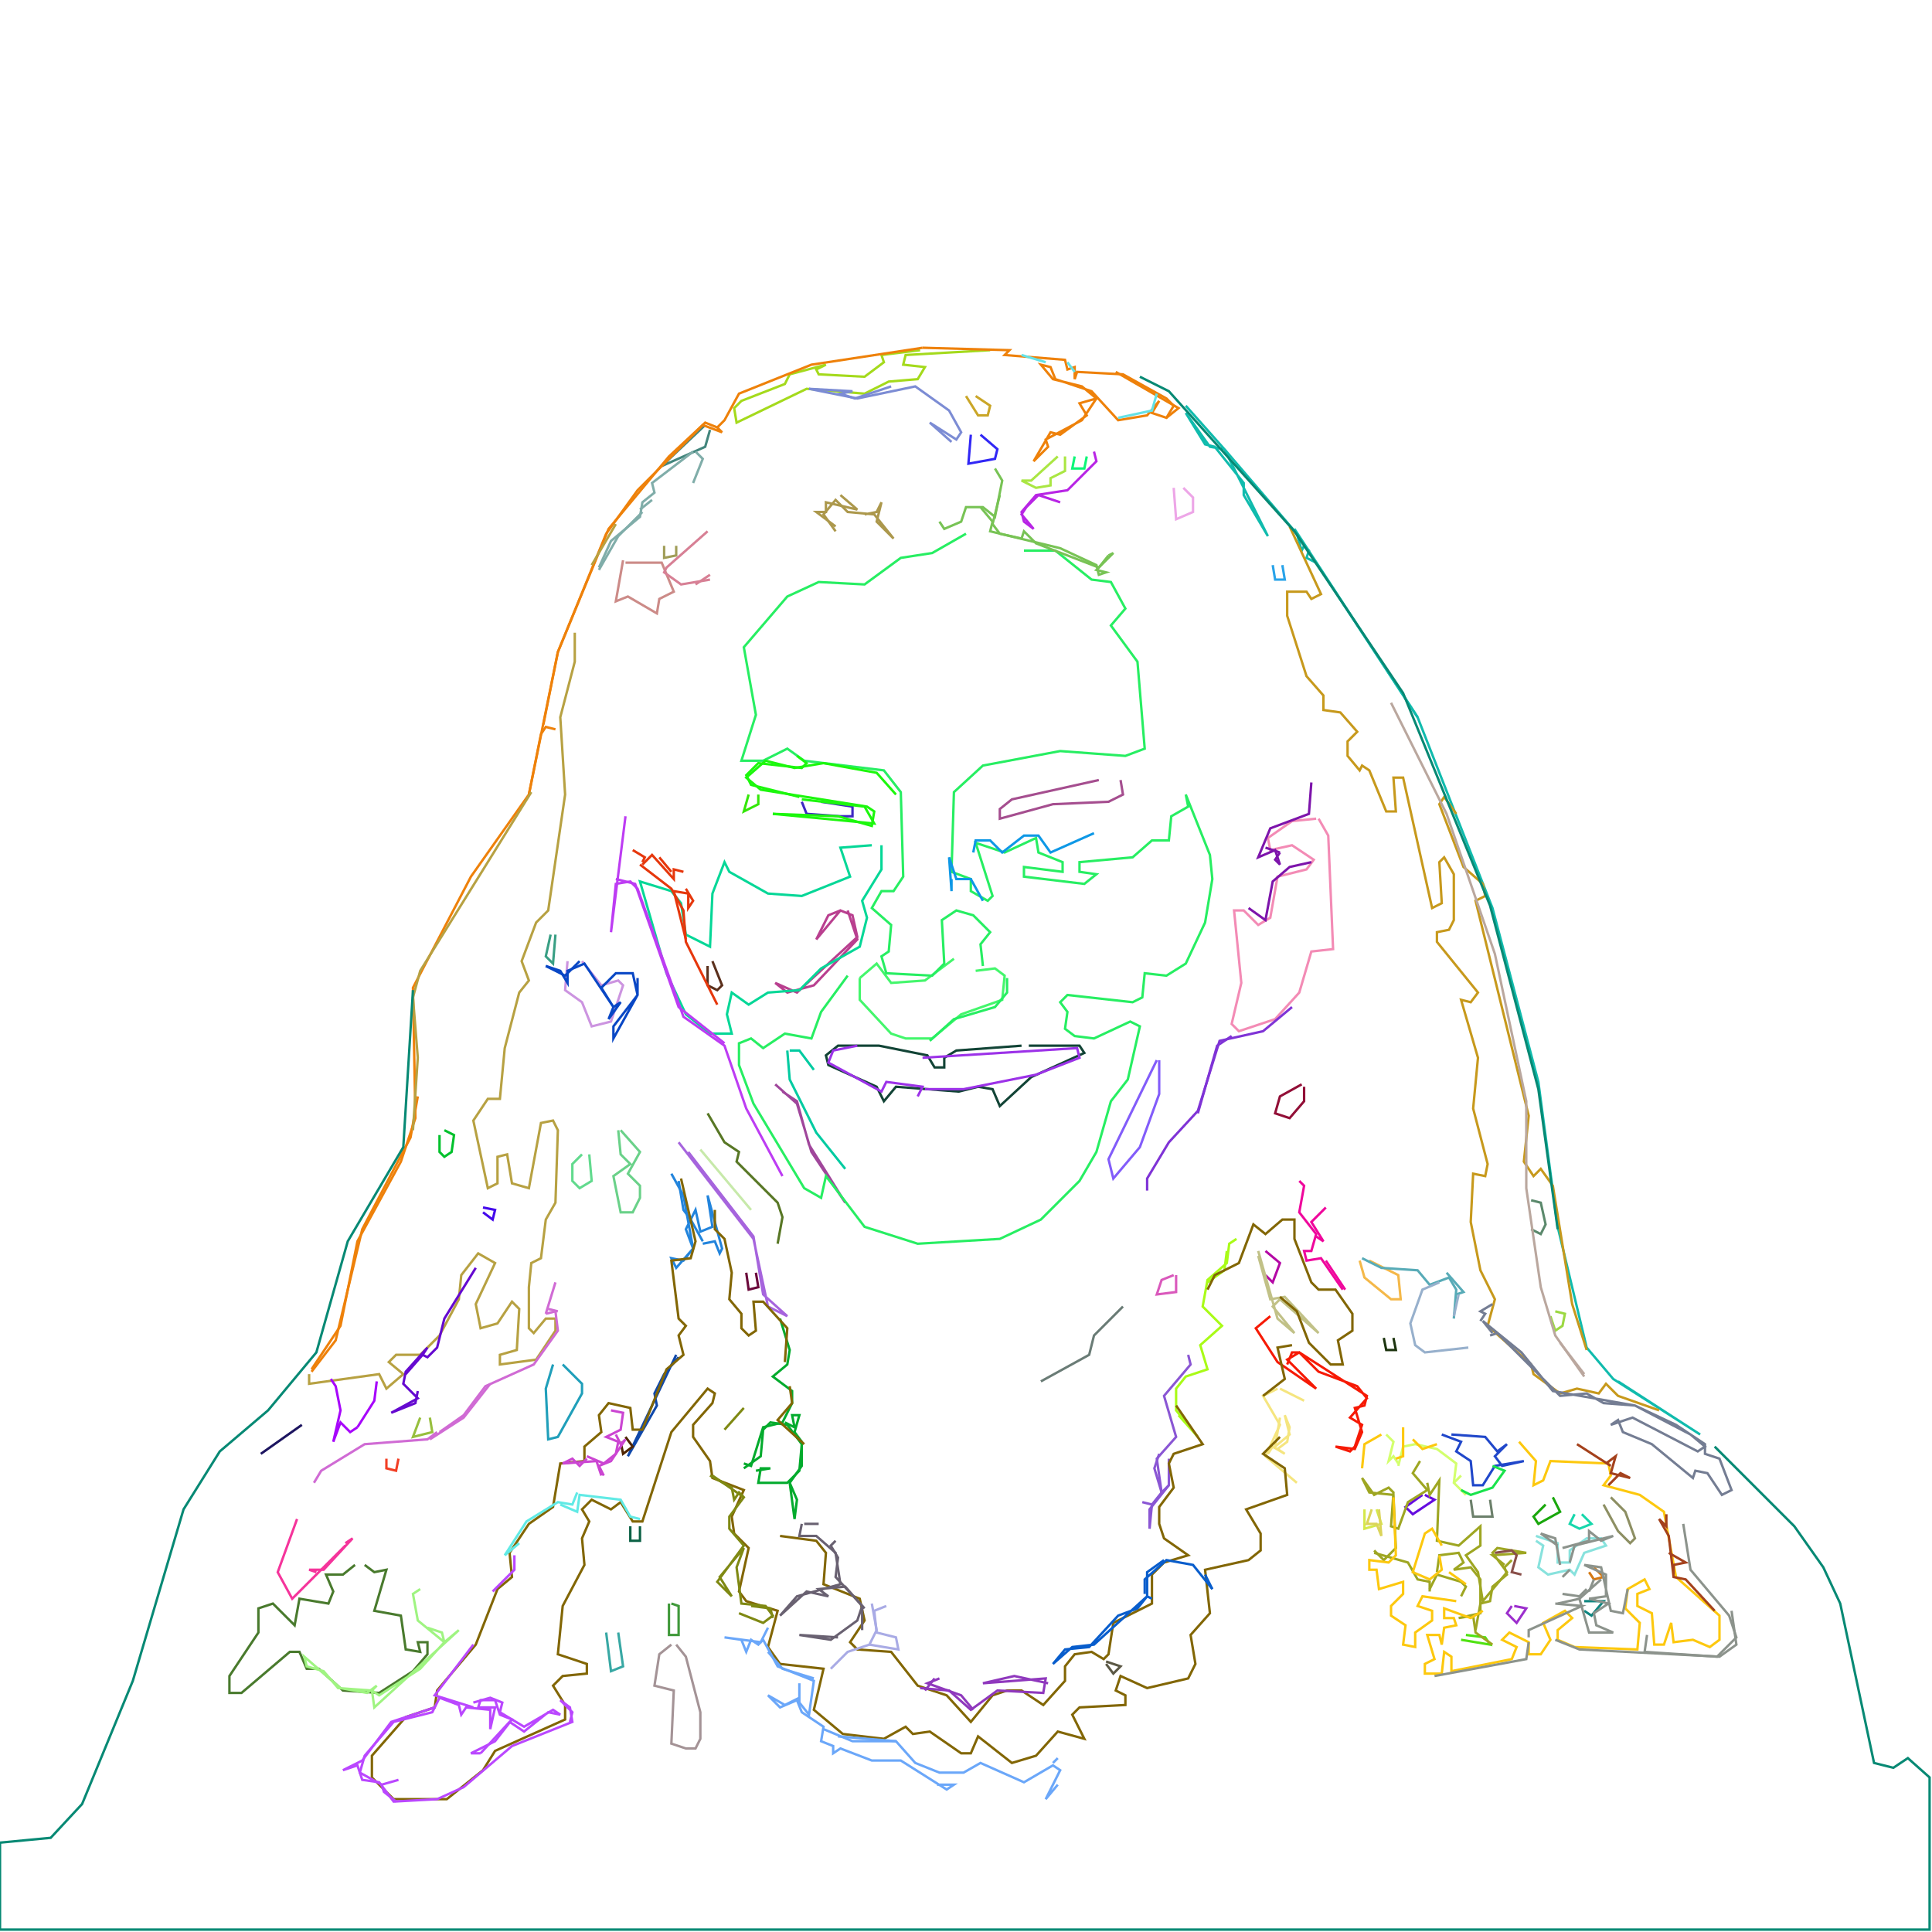 <?xml version='1.0' encoding='UTF-8'?>
<svg xmlns="http://www.w3.org/2000/svg" xmlns:ev="http://www.w3.org/2001/xml-events" xmlns:xlink="http://www.w3.org/1999/xlink" baseProfile="full" height="800" version="1.1" width="800">
  <polyline fill="none" points="426.0,433.0 447.0,433.0 449.0,436.0 427.0,446.0 414.0,458.0 411.0,451.0 405.0,450.0 397.0,452.0 371.0,450.0 366.0,456.0 363.0,450.0 343.0,441.0 342.0,437.0 347.0,433.0 364.0,433.0 384.0,437.0 387.0,442.0 391.0,442.0 391.0,438.0 396.0,435.0 423.0,433.0" stroke="#124436" stroke-width="1"/>
  <polyline fill="none" points="348.0,377.0 343.0,379.0 338.0,389.0 348.0,377.0 353.0,379.0 355.0,388.0 330.0,411.0 321.0,407.0 326.0,411.0 337.0,408.0 355.0,389.0 351.0,377.0" stroke="#b93f8f" stroke-width="1"/>
  <polyline fill="none" points="455.0,323.0 419.0,331.0 414.0,335.0 414.0,339.0 436.0,333.0 459.0,332.0 465.0,329.0 464.0,323.0" stroke="#a54e8f" stroke-width="1"/>
  <polyline fill="none" points="332.0,332.0 334.0,337.0 348.0,338.0 353.0,338.0 353.0,334.0 340.0,332.0" stroke="#3f28c3" stroke-width="1"/>
  <polyline fill="none" points="361.0,350.0 348.0,351.0 352.0,363.0 332.0,371.0 318.0,370.0 302.0,361.0 300.0,357.0 295.0,370.0 294.0,392.0 284.0,387.0 282.0,374.0 278.0,369.0 265.0,365.0 276.0,403.0 284.0,420.0 294.0,428.0 303.0,428.0 301.0,420.0 303.0,411.0 310.0,416.0 318.0,411.0 331.0,410.0 340.0,401.0 356.0,392.0 359.0,380.0 357.0,373.0 365.0,360.0 365.0,350.0" stroke="#05d797" stroke-width="1"/>
  <polyline fill="none" points="479.0,439.0 459.0,480.0 461.0,488.0 472.0,475.0 480.0,453.0 480.0,439.0" stroke="#825cfa" stroke-width="1"/>
  <polyline fill="none" points="321.0,449.0 330.0,457.0 336.0,477.0 350.0,498.0 335.0,474.0 330.0,456.0 324.0,452.0" stroke="#a0469b" stroke-width="1"/>
  <polyline fill="none" points="295.0,398.0 299.0,408.0 297.0,410.0 293.0,408.0 293.0,400.0" stroke="#5b301c" stroke-width="1"/>
  <polyline fill="none" points="310.0,329.0 308.0,336.0 314.0,333.0 314.0,329.0" stroke="#34e707" stroke-width="1"/>
  <polyline fill="none" points="545.0,339.0 535.0,340.0 525.0,347.0 526.0,352.0 535.0,350.0 544.0,356.0 541.0,360.0 529.0,363.0 526.0,380.0 521.0,383.0 515.0,377.0 511.0,377.0 514.0,407.0 510.0,424.0 513.0,427.0 528.0,422.0 538.0,411.0 543.0,394.0 552.0,393.0 550.0,346.0 546.0,339.0" stroke="#f38bb5" stroke-width="1"/>
  <polyline fill="none" points="281.0,473.0 312.0,513.0 318.0,541.0 326.0,545.0 316.0,536.0 312.0,512.0 285.0,477.0" stroke="#a664dd" stroke-width="1"/>
  <polyline fill="none" points="539.0,449.0 530.0,454.0 528.0,461.0 534.0,463.0 540.0,456.0 540.0,450.0" stroke="#920f37" stroke-width="1"/>
  <polyline fill="none" points="235.0,398.0 234.0,410.0 241.0,415.0 245.0,425.0 253.0,423.0 258.0,408.0 256.0,406.0 249.0,408.0 241.0,398.0" stroke="#cc94e0" stroke-width="1"/>
  <polyline fill="none" points="486.0,528.0 481.0,530.0 479.0,536.0 487.0,535.0 487.0,528.0" stroke="#da59bc" stroke-width="1"/>
  <polyline fill="none" points="309.0,527.0 310.0,534.0 314.0,533.0 313.0,527.0" stroke="#6b093b" stroke-width="1"/>
  <polyline fill="none" points="256.0,468.0 257.0,478.0 261.0,482.0 254.0,487.0 257.0,502.0 262.0,502.0 265.0,496.0 265.0,491.0 260.0,486.0 265.0,477.0 257.0,468.0" stroke="#6ad189" stroke-width="1"/>
  <polyline fill="none" points="228.0,387.0 226.0,396.0 229.0,399.0 230.0,387.0" stroke="#399f84" stroke-width="1"/>
  <polyline fill="none" points="524.0,518.0 530.0,523.0 527.0,531.0 524.0,528.0" stroke="#b408a5" stroke-width="1"/>
  <polyline fill="none" points="241.0,478.0 237.0,482.0 237.0,489.0 240.0,492.0 245.0,489.0 244.0,478.0" stroke="#62da8e" stroke-width="1"/>
  <polyline fill="none" points="521.0,518.0 529.0,546.0 536.0,552.0 527.0,541.0 530.0,538.0 546.0,552.0 532.0,537.0 526.0,538.0 521.0,520.0" stroke="#c1c187" stroke-width="1"/>
  <polyline fill="none" points="438.0,189.0 427.0,199.0 423.0,199.0 429.0,202.0 435.0,201.0 435.0,198.0 441.0,195.0 441.0,189.0" stroke="#aae643" stroke-width="1"/>
  <polyline fill="none" points="258.0,232.0 255.0,249.0 260.0,247.0 272.0,254.0 273.0,248.0 279.0,245.0 274.0,233.0 259.0,233.0" stroke="#cc8b88" stroke-width="1"/>
  <polyline fill="none" points="527.0,234.0 528.0,240.0 532.0,240.0 531.0,234.0" stroke="#29a3e9" stroke-width="1"/>
  <polyline fill="none" points="275.0,226.0 275.0,231.0 280.0,230.0 280.0,226.0" stroke="#a09d58" stroke-width="1"/>
  <polyline fill="none" points="486.0,202.0 487.0,215.0 494.0,212.0 494.0,206.0 490.0,202.0" stroke="#eda6e7" stroke-width="1"/>
  <polyline fill="none" points="402.0,180.0 401.0,192.0 412.0,190.0 413.0,186.0 406.0,180.0" stroke="#3127f5" stroke-width="1"/>
  <polyline fill="none" points="445.0,189.0 444.0,194.0 449.0,194.0 450.0,189.0" stroke="#0df678" stroke-width="1"/>
  <polyline fill="none" points="563.0,522.0 565.0,529.0 576.0,538.0 580.0,538.0 579.0,528.0 567.0,522.0" stroke="#f4b849" stroke-width="1"/>
  <polyline fill="none" points="200.0,500.0 205.0,501.0 204.0,505.0 200.0,502.0" stroke="#4409ec" stroke-width="1"/>
  <polyline fill="none" points="280.0,561.0 260.0,603.0 272.0,582.0 271.0,577.0 275.0,569.0 281.0,562.0" stroke="#0f48aa" stroke-width="1"/>
  <polyline fill="none" points="184.0,468.0 188.0,470.0 187.0,477.0 184.0,479.0 182.0,477.0 182.0,470.0" stroke="#00c12c" stroke-width="1"/>
  <polyline fill="none" points="400.0,164.0 405.0,172.0 409.0,172.0 410.0,168.0 404.0,164.0" stroke="#caa628" stroke-width="1"/>
  <polyline fill="none" points="573.0,554.0 574.0,559.0 578.0,559.0 577.0,554.0" stroke="#1c340e" stroke-width="1"/>
  <polyline fill="none" points="292.0,176.0 274.0,193.0 292.0,185.0 294.0,178.0" stroke="#43867d" stroke-width="1"/>
  <polyline fill="none" points="259.0,595.0 262.0,599.0 258.0,602.0 257.0,597.0" stroke="#4f2501" stroke-width="1"/>
  <polyline fill="none" points="381.0,145.0 365.0,147.0 366.0,150.0 358.0,156.0 339.0,155.0 338.0,153.0 342.0,151.0 327.0,155.0 325.0,159.0 307.0,166.0 304.0,169.0 305.0,175.0 334.0,161.0 358.0,163.0 368.0,158.0 380.0,157.0 383.0,152.0 374.0,151.0 375.0,147.0 410.0,145.0" stroke="#a4da1c" stroke-width="1"/>
  <polyline fill="none" points="229.0,565.0 226.0,575.0 227.0,596.0 231.0,595.0 241.0,577.0 241.0,573.0 233.0,565.0" stroke="#209fba" stroke-width="1"/>
  <polyline fill="none" points="634.0,497.0 638.0,498.0 640.0,507.0 638.0,511.0 634.0,509.0" stroke="#5b896c" stroke-width="1"/>
  <polyline fill="none" points="261.0,632.0 261.0,638.0 265.0,638.0 265.0,632.0" stroke="#0b6145" stroke-width="1"/>
  <polyline fill="none" points="565.0,625.0 565.0,633.0 572.0,631.0 570.0,625.0" stroke="#d5e84b" stroke-width="1"/>
  <polyline fill="none" points="568.0,625.0 566.0,631.0 570.0,631.0 572.0,636.0 571.0,625.0" stroke="#dbd45a" stroke-width="1"/>
  <polyline fill="none" points="644.0,543.0 648.0,544.0 647.0,549.0 644.0,551.0 642.0,545.0" stroke="#9cd842" stroke-width="1"/>
  <polyline fill="none" points="590.0,619.0 594.0,621.0 585.0,627.0 582.0,624.0 589.0,619.0" stroke="#650cdf" stroke-width="1"/>
  <polyline fill="none" points="174.0,587.0 171.0,595.0 179.0,593.0 178.0,587.0" stroke="#97bf3e" stroke-width="1"/>
  <polyline fill="none" points="597.0,594.0 605.0,597.0 603.0,601.0 609.0,605.0 610.0,615.0 614.0,615.0 619.0,607.0 631.0,605.0 622.0,607.0 619.0,603.0 624.0,598.0 620.0,601.0 615.0,595.0 601.0,594.0" stroke="#2047ca" stroke-width="1"/>
  <polyline fill="none" points="277.0,664.0 277.0,677.0 281.0,677.0 281.0,665.0 278.0,664.0" stroke="#40993a" stroke-width="1"/>
  <polyline fill="none" points="458.0,688.0 464.0,690.0 461.0,693.0 458.0,689.0" stroke="#5b5845" stroke-width="1"/>
  <polyline fill="none" points="609.0,621.0 610.0,628.0 618.0,628.0 617.0,621.0" stroke="#6c806b" stroke-width="1"/>
  <polyline fill="none" points="160.0,604.0 160.0,608.0 164.0,609.0 165.0,604.0" stroke="#f23e24" stroke-width="1"/>
  <polyline fill="none" points="251.0,676.0 253.0,692.0 258.0,690.0 256.0,676.0" stroke="#38a8a4" stroke-width="1"/>
  <polyline fill="none" points="278.0,681.0 273.0,685.0 271.0,698.0 279.0,700.0 278.0,722.0 284.0,724.0 288.0,724.0 290.0,720.0 290.0,709.0 284.0,686.0 280.0,681.0" stroke="#a49396" stroke-width="1"/>
  <polyline fill="none" points="643.0,620.0 646.0,626.0 637.0,631.0 635.0,628.0 640.0,623.0" stroke="#19a70c" stroke-width="1"/>
  <polyline fill="none" points="652.0,627.0 650.0,631.0 654.0,633.0 659.0,631.0 655.0,627.0" stroke="#17d7ac" stroke-width="1"/>
  <polyline fill="none" points="636.0,636.0 645.0,639.0 645.0,647.0 650.0,647.0 650.0,642.0 657.0,637.0 663.0,637.0 665.0,640.0 656.0,643.0 652.0,652.0 650.0,650.0 641.0,652.0 637.0,649.0 639.0,640.0 636.0,638.0" stroke="#88e2dd" stroke-width="1"/>
  <polyline fill="none" points="627.0,665.0 632.0,666.0 628.0,672.0 624.0,668.0 626.0,665.0" stroke="#9c2fcd" stroke-width="1"/>
  <polyline fill="none" points="607.0,677.0 615.0,678.0 617.0,681.0 605.0,679.0" stroke="#50e212" stroke-width="1"/>
  <polyline fill="none" points="667.0,620.0 673.0,626.0 677.0,637.0 675.0,639.0 670.0,634.0 664.0,623.0" stroke="#8d8f63" stroke-width="1"/>
  <polyline fill="none" points="660.0,649.0 664.0,653.0 660.0,654.0 658.0,651.0" stroke="#d57913" stroke-width="1"/>
  <polyline fill="none" points="656.0,663.0 664.0,663.0 659.0,669.0 656.0,667.0" stroke="#108680" stroke-width="1"/>
  <polyline fill="none" points="147.0,648.0 142.0,652.0 135.0,652.0 138.0,659.0 136.0,664.0 124.0,662.0 122.0,673.0 113.0,664.0 107.0,666.0 107.0,676.0 95.0,694.0 95.0,701.0 100.0,701.0 120.0,684.0 124.0,684.0 127.0,691.0 132.0,691.0 142.0,700.0 157.0,701.0 171.0,692.0 177.0,685.0 177.0,680.0 173.0,680.0 174.0,684.0 168.0,683.0 166.0,669.0 155.0,667.0 160.0,650.0 155.0,651.0 151.0,648.0" stroke="#497a2d" stroke-width="1"/>
  <polyline points="395.0,397.0 383.0,406.0 369.0,407.0 363.0,399.0 356.0,405.0" fill="none" stroke="#44f66c" stroke-width="1"/><polyline points="356.0,405.0 356.0,414.0 369.0,428.0 375.0,430.0 386.0,430.0 398.0,420.0 415.0,414.0 416.0,404.0 412.0,401.0 404.0,402.0" fill="none" stroke="#44f66c" stroke-width="1"/><polyline points="400.0,221.0 386.0,229.0 373.0,231.0 358.0,242.0 339.0,241.0 326.0,247.0 308.0,268.0 313.0,296.0 307.0,315.0 316.0,315.0 326.0,310.0 333.0,315.0 366.0,319.0 373.0,328.0 374.0,363.0 370.0,369.0 365.0,369.0 361.0,376.0 369.0,383.0 368.0,394.0 365.0,396.0 367.0,403.0 386.0,404.0 391.0,399.0 390.0,381.0 396.0,377.0 403.0,379.0 410.0,386.0 406.0,391.0 407.0,400.0" fill="none" stroke="#27ee62" stroke-width="1"/><polyline points="417.0,405.0 417.0,411.0 412.0,417.0 395.0,422.0 385.0,431.0" fill="none" stroke="#27ee62" stroke-width="1"/><polyline points="351.0,404.0 340.0,419.0 336.0,430.0 325.0,428.0 316.0,434.0 311.0,430.0 306.0,432.0 306.0,441.0 312.0,457.0 333.0,492.0 340.0,496.0 342.0,487.0 358.0,508.0 380.0,515.0 414.0,513.0 431.0,505.0 447.0,489.0 454.0,477.0 460.0,456.0 467.0,447.0 472.0,425.0 468.0,423.0 453.0,430.0 445.0,429.0 441.0,426.0 442.0,419.0 439.0,415.0 442.0,412.0 469.0,415.0 473.0,413.0 474.0,403.0 483.0,404.0 491.0,399.0 499.0,382.0 502.0,364.0 501.0,354.0 491.0,329.0 492.0,334.0 485.0,338.0 484.0,348.0 477.0,348.0 469.0,355.0 447.0,357.0 447.0,361.0 454.0,362.0 449.0,366.0 424.0,363.0 424.0,359.0 440.0,361.0 440.0,357.0 430.0,353.0 429.0,347.0 416.0,353.0 404.0,349.0 411.0,371.0 409.0,373.0 402.0,369.0 402.0,364.0 394.0,361.0 395.0,328.0 407.0,317.0 439.0,311.0 466.0,313.0 474.0,310.0 471.0,274.0 460.0,259.0 466.0,252.0 460.0,241.0 452.0,240.0 437.0,228.0 424.0,228.0" fill="none" stroke="#27ee62" stroke-width="1"/><polyline points="355.0,433.0 345.0,435.0 343.0,440.0 365.0,452.0 367.0,448.0 382.0,450.0 380.0,454.0" fill="none" stroke="#9c32e8" stroke-width="1"/><polyline points="383.0,451.0 399.0,451.0 429.0,445.0 447.0,438.0 446.0,434.0 382.0,438.0" fill="none" stroke="#9c32e8" stroke-width="1"/><polyline points="453.0,345.0 435.0,353.0 430.0,346.0 424.0,346.0 415.0,353.0 410.0,348.0 404.0,348.0 403.0,353.0" fill="none" stroke="#0e98e6" stroke-width="1"/><polyline points="407.0,373.0 402.0,364.0 396.0,364.0 393.0,355.0 394.0,369.0 394.0,364.0" fill="none" stroke="#0e98e6" stroke-width="1"/><polyline points="326.0,435.0 327.0,447.0 338.0,469.0 350.0,484.0" fill="none" stroke="#02cba1" stroke-width="1"/><polyline points="327.0,435.0 331.0,435.0 337.0,443.0" fill="none" stroke="#02cba1" stroke-width="1"/><polyline points="330.0,313.0 334.0,316.0 332.0,318.0 314.0,316.0 309.0,321.0 311.0,325.0 331.0,330.0" fill="none" stroke="#1cf70d" stroke-width="1"/><polyline points="332.0,331.0 358.0,334.0 362.0,341.0 320.0,337.0" fill="none" stroke="#1cf70d" stroke-width="1"/><polyline points="320.0,337.0 347.0,338.0 361.0,342.0 362.0,336.0 359.0,334.0 315.0,327.0 309.0,322.0 317.0,315.0 329.0,318.0 341.0,316.0 363.0,320.0 371.0,329.0" fill="none" stroke="#1cf70d" stroke-width="1"/><polyline points="535.0,417.0 523.0,427.0 505.0,431.0 496.0,460.0 484.0,473.0 475.0,488.0 475.0,493.0" fill="none" stroke="#7f33d6" stroke-width="1"/><polyline points="496.0,461.0 504.0,433.0 510.0,429.0" fill="none" stroke="#7f33d6" stroke-width="1"/><polyline points="259.0,338.0 253.0,386.0 255.0,366.0 261.0,365.0 264.0,368.0 283.0,421.0 300.0,433.0 309.0,459.0 324.0,487.0" fill="none" stroke="#bd3cf3" stroke-width="1"/><polyline points="300.0,432.0 281.0,417.0 263.0,366.0 255.0,364.0" fill="none" stroke="#bd3cf3" stroke-width="1"/><polyline points="262.0,352.0 267.0,355.0 266.0,357.0" fill="none" stroke="#e6370c" stroke-width="1"/><polyline points="265.0,358.0 278.0,368.0 283.0,377.0 284.0,390.0 297.0,416.0" fill="none" stroke="#e6370c" stroke-width="1"/><polyline points="284.0,389.0 279.0,369.0 285.0,370.0 285.0,376.0 287.0,373.0 284.0,368.0" fill="none" stroke="#e6370c" stroke-width="1"/><polyline points="266.0,358.0 270.0,354.0 279.0,364.0 279.0,360.0 283.0,361.0" fill="none" stroke="#e6370c" stroke-width="1"/><polyline points="278.0,361.0 273.0,355.0" fill="none" stroke="#e6370c" stroke-width="1"/><polyline points="293.0,461.0 300.0,473.0 306.0,477.0 305.0,481.0 322.0,498.0 324.0,504.0 322.0,515.0" fill="none" stroke="#587725" stroke-width="1"/><polyline points="290.0,476.0 311.0,501.0" fill="none" stroke="#c7e9aa" stroke-width="1"/><polyline points="543.0,324.0 542.0,337.0 526.0,343.0 521.0,355.0 528.0,352.0 530.0,358.0 528.0,356.0 530.0,353.0" fill="none" stroke="#7d14ab" stroke-width="1"/><polyline points="543.0,357.0 534.0,359.0 527.0,365.0 524.0,381.0 517.0,376.0" fill="none" stroke="#7d14ab" stroke-width="1"/><polyline points="530.0,353.0 524.0,351.0" fill="none" stroke="#7d14ab" stroke-width="1"/><polyline points="278.0,486.0 283.0,495.0 287.0,517.0 283.0,522.0 278.0,521.0 280.0,525.0 287.0,517.0 284.0,509.0 286.0,505.0 291.0,514.0" fill="none" stroke="#2284dc" stroke-width="1"/><polyline points="291.0,515.0 296.0,514.0 298.0,519.0 299.0,517.0 293.0,495.0 295.0,508.0 290.0,510.0 288.0,501.0 286.0,505.0 283.0,501.0 281.0,489.0" fill="none" stroke="#2284dc" stroke-width="1"/><polyline points="240.0,398.0 234.0,404.0 226.0,400.0" fill="none" stroke="#0947c5" stroke-width="1"/><polyline points="226.0,400.0 232.0,402.0 235.0,407.0 235.0,402.0 242.0,399.0 254.0,417.0 252.0,422.0 257.0,415.0 254.0,417.0 249.0,409.0 255.0,403.0 262.0,403.0 264.0,412.0 254.0,425.0 254.0,430.0 264.0,412.0 264.0,405.0" fill="none" stroke="#0947c5" stroke-width="1"/><polyline points="382.0,144.0 336.0,151.0 306.0,163.0 300.0,174.0 297.0,177.0 292.0,175.0 277.0,189.0 252.0,219.0 231.0,270.0 219.0,329.0 195.0,363.0 171.0,409.0 172.0,463.0 166.0,481.0 148.0,514.0 141.0,549.0 129.0,567.0" fill="none" stroke="#ee810a" stroke-width="1"/><polyline points="129.0,568.0 139.0,555.0 150.0,509.0 170.0,471.0 173.0,454.0" fill="none" stroke="#ee810a" stroke-width="1"/><polyline points="219.0,329.0 224.0,304.0 226.0,301.0 230.0,302.0" fill="none" stroke="#ee810a" stroke-width="1"/><polyline points="225.0,300.0 231.0,270.0 251.0,221.0 264.0,203.0 291.0,176.0 299.0,179.0 297.0,177.0" fill="none" stroke="#ee810a" stroke-width="1"/><polyline points="382.0,144.0 418.0,145.0 416.0,147.0 441.0,149.0 442.0,153.0 445.0,152.0 445.0,157.0 446.0,154.0 465.0,155.0 483.0,165.0 486.0,168.0 483.0,173.0 477.0,171.0 480.0,166.0 475.0,172.0 463.0,174.0 452.0,162.0 437.0,157.0 435.0,152.0 431.0,151.0 436.0,157.0 448.0,160.0 454.0,165.0 447.0,167.0 450.0,172.0 439.0,180.0 435.0,179.0 428.0,191.0 434.0,185.0 433.0,182.0 448.0,174.0 454.0,165.0" fill="none" stroke="#ee810a" stroke-width="1"/><polyline points="483.0,173.0 488.0,169.0 462.0,154.0" fill="none" stroke="#ee810a" stroke-width="1"/><polyline points="465.0,541.0 453.0,553.0 451.0,561.0 431.0,572.0" fill="none" stroke="#6a7c76" stroke-width="1"/><polyline points="512.0,513.0 509.0,515.0 508.0,523.0 500.0,530.0 498.0,541.0 506.0,549.0 497.0,557.0 500.0,567.0 491.0,570.0 487.0,575.0 487.0,584.0 496.0,595.0 488.0,586.0" fill="none" stroke="#a9fb17" stroke-width="1"/><polyline points="500.0,531.0 507.0,526.0 508.0,518.0" fill="none" stroke="#a9fb17" stroke-width="1"/><polyline points="412.0,194.0 415.0,199.0 412.0,214.0 407.0,210.0 400.0,210.0 398.0,216.0 391.0,219.0 389.0,216.0" fill="none" stroke="#78c355" stroke-width="1"/><polyline points="406.0,210.0 411.0,216.0 410.0,220.0 439.0,227.0 454.0,234.0 455.0,238.0 458.0,237.0 454.0,236.0 461.0,229.0 459.0,230.0" fill="none" stroke="#78c355" stroke-width="1"/><polyline points="459.0,230.0 455.0,235.0 429.0,225.0 424.0,220.0 423.0,223.0 414.0,221.0 411.0,217.0 414.0,205.0" fill="none" stroke="#78c355" stroke-width="1"/><polyline points="538.0,489.0 540.0,491.0 538.0,502.0 545.0,511.0 543.0,518.0 540.0,518.0 541.0,522.0 547.0,521.0 556.0,534.0" fill="none" stroke="#ef079c" stroke-width="1"/><polyline points="557.0,534.0 549.0,522.0" fill="none" stroke="#ef079c" stroke-width="1"/><polyline points="545.0,512.0 548.0,514.0 543.0,506.0 549.0,500.0" fill="none" stroke="#ef079c" stroke-width="1"/><polyline points="348.0,205.0 355.0,211.0 342.0,208.0 342.0,212.0 338.0,212.0 342.0,215.0" fill="none" stroke="#ac984c" stroke-width="1"/><polyline points="342.0,215.0 346.0,218.0" fill="none" stroke="#ac984c" stroke-width="1"/><polyline points="346.0,220.0 341.0,213.0 346.0,207.0 351.0,212.0 362.0,213.0 370.0,223.0 363.0,216.0 365.0,208.0 363.0,212.0 358.0,213.0" fill="none" stroke="#ac984c" stroke-width="1"/><polyline points="453.0,187.0 454.0,191.0 442.0,203.0 429.0,205.0 423.0,212.0 424.0,216.0 428.0,219.0 423.0,213.0 425.0,210.0 430.0,205.0 439.0,208.0" fill="none" stroke="#b825e5" stroke-width="1"/><polyline points="255.0,217.0 245.0,234.0" fill="none" stroke="#b7a142" stroke-width="1"/><polyline points="220.0,328.0 174.0,402.0 171.0,413.0 173.0,438.0 171.0,468.0" fill="none" stroke="#b7a142" stroke-width="1"/><polyline points="128.0,569.0 128.0,573.0 157.0,569.0 160.0,575.0 167.0,569.0 161.0,564.0 164.0,561.0 174.0,561.0 182.0,553.0 190.0,538.0 191.0,528.0 198.0,519.0 205.0,523.0 197.0,540.0 199.0,550.0 206.0,548.0 212.0,539.0 215.0,542.0 214.0,559.0 207.0,561.0 207.0,565.0 222.0,563.0 230.0,551.0 230.0,546.0 226.0,546.0 221.0,552.0 219.0,550.0 219.0,533.0 220.0,523.0 224.0,521.0 226.0,505.0 230.0,498.0 231.0,468.0 229.0,464.0 224.0,465.0 219.0,492.0 212.0,490.0 210.0,478.0 206.0,479.0 206.0,490.0 202.0,492.0 196.0,464.0 202.0,455.0 207.0,455.0 209.0,434.0 215.0,411.0 219.0,406.0 216.0,398.0 222.0,382.0 227.0,377.0 234.0,329.0 232.0,297.0 238.0,274.0 238.0,262.0" fill="none" stroke="#b7a142" stroke-width="1"/><polyline points="491.0,168.0 507.0,186.0 501.0,185.0 491.0,171.0 499.0,184.0 503.0,185.0 515.0,200.0 515.0,205.0 525.0,222.0 507.0,186.0 537.0,221.0 539.0,228.0 540.0,226.0 542.0,228.0 541.0,231.0 545.0,233.0 587.0,297.0 618.0,376.0 637.0,448.0 645.0,508.0 657.0,558.0 668.0,571.0 704.0,594.0 670.0,572.0" fill="none" stroke="#10bbad" stroke-width="1"/><polyline points="587.0,297.0 536.0,219.0" fill="none" stroke="#10bbad" stroke-width="1"/><polyline points="293.0,220.0 276.0,235.0 275.0,237.0 282.0,242.0 294.0,240.0" fill="none" stroke="#d78095" stroke-width="1"/><polyline points="294.0,238.0 288.0,242.0" fill="none" stroke="#d78095" stroke-width="1"/><polyline points="534.0,218.0 547.0,246.0 543.0,248.0 541.0,245.0 533.0,245.0 533.0,255.0 541.0,280.0 548.0,288.0 548.0,294.0 555.0,295.0 562.0,303.0 558.0,307.0 558.0,313.0 563.0,319.0 564.0,317.0 567.0,319.0 574.0,336.0 578.0,336.0 577.0,322.0 581.0,322.0 593.0,376.0 597.0,374.0 596.0,357.0 598.0,355.0 602.0,362.0 602.0,381.0 600.0,385.0 595.0,386.0 595.0,390.0 612.0,411.0 609.0,415.0 605.0,414.0 612.0,438.0 610.0,459.0 616.0,482.0 615.0,487.0 610.0,486.0 609.0,506.0 613.0,526.0 619.0,538.0 616.0,549.0 634.0,565.0 635.0,569.0 646.0,577.0 653.0,575.0 662.0,577.0 665.0,573.0 670.0,578.0 687.0,584.0" fill="none" stroke="#c7991c" stroke-width="1"/><polyline points="657.0,559.0 651.0,540.0 643.0,491.0 638.0,484.0 635.0,487.0 631.0,481.0 633.0,462.0 611.0,373.0 615.0,371.0 614.0,366.0 606.0,359.0 596.0,333.0 598.0,330.0 603.0,337.0" fill="none" stroke="#c7991c" stroke-width="1"/><polyline points="323.0,546.0 327.0,559.0 326.0,565.0 320.0,570.0 328.0,576.0 328.0,581.0 324.0,589.0 316.0,591.0 311.0,607.0 308.0,606.0" fill="none" stroke="#03ab2d" stroke-width="1"/><polyline points="308.0,608.0 315.0,603.0 316.0,592.0 319.0,589.0 326.0,590.0 332.0,598.0 331.0,609.0 326.0,614.0 314.0,614.0 315.0,608.0 319.0,608.0 313.0,609.0" fill="none" stroke="#03ab2d" stroke-width="1"/><polyline points="327.0,614.0 329.0,629.0 330.0,621.0 327.0,614.0 332.0,607.0 332.0,597.0 329.0,593.0 331.0,586.0 328.0,586.0 329.0,591.0 325.0,589.0" fill="none" stroke="#03ab2d" stroke-width="1"/><polyline points="576.0,291.0 599.0,337.0 619.0,395.0 632.0,456.0 632.0,492.0 638.0,533.0 644.0,553.0 656.0,570.0" fill="none" stroke="#baa79e" stroke-width="1"/><polyline points="656.0,569.0 646.0,556.0" fill="none" stroke="#baa79e" stroke-width="1"/><polyline points="492.0,561.0 493.0,565.0 482.0,578.0 487.0,595.0 479.0,604.0 481.0,618.0 477.0,623.0 473.0,622.0" fill="none" stroke="#8a56d4" stroke-width="1"/><polyline points="477.0,623.0 476.0,633.0" fill="none" stroke="#8a56d4" stroke-width="1"/><polyline points="476.0,633.0 476.0,625.0 484.0,615.0 484.0,604.0" fill="none" stroke="#8a56d4" stroke-width="1"/><polyline points="484.0,615.0 481.0,618.0 478.0,608.0 480.0,602.0" fill="none" stroke="#8a56d4" stroke-width="1"/><polyline points="287.0,187.0 270.0,200.0 271.0,204.0 266.0,208.0 265.0,214.0 253.0,224.0 248.0,235.0" fill="none" stroke="#80ada9" stroke-width="1"/><polyline points="248.0,236.0 256.0,222.0" fill="none" stroke="#80ada9" stroke-width="1"/><polyline points="256.0,222.0 266.0,212.0" fill="none" stroke="#80ada9" stroke-width="1"/><polyline points="265.0,211.0 270.0,207.0" fill="none" stroke="#80ada9" stroke-width="1"/><polyline points="288.0,187.0 291.0,190.0 287.0,200.0" fill="none" stroke="#80ada9" stroke-width="1"/><polyline points="526.0,545.0 520.0,550.0 529.0,564.0 545.0,575.0 533.0,563.0 538.0,560.0 546.0,568.0 562.0,574.0 566.0,579.0 559.0,587.0 564.0,590.0 561.0,599.0 559.0,601.0 553.0,599.0 561.0,600.0 564.0,593.0 561.0,583.0 565.0,582.0 566.0,578.0 538.0,560.0 535.0,560.0 533.0,565.0" fill="none" stroke="#f61a05" stroke-width="1"/><polyline points="564.0,521.0 572.0,525.0 587.0,526.0 592.0,532.0 600.0,529.0 603.0,534.0 602.0,546.0" fill="none" stroke="#58abb7" stroke-width="1"/><polyline points="603.0,536.0 606.0,535.0 599.0,527.0" fill="none" stroke="#58abb7" stroke-width="1"/><polyline points="529.0,575.0 523.0,578.0 530.0,590.0 524.0,603.0 537.0,614.0" fill="none" stroke="#f5e57f" stroke-width="1"/><polyline points="525.0,602.0 527.0,599.0 532.0,602.0 529.0,600.0 533.0,597.0 534.0,591.0 532.0,586.0 534.0,594.0 528.0,599.0 530.0,587.0" fill="none" stroke="#f5e57f" stroke-width="1"/><polyline points="530.0,575.0 540.0,580.0" fill="none" stroke="#f5e57f" stroke-width="1"/><polyline points="282.0,488.0 288.0,514.0 286.0,521.0 278.0,522.0 281.0,546.0 284.0,549.0 281.0,553.0 283.0,561.0 276.0,567.0 266.0,592.0 262.0,592.0 261.0,583.0 252.0,581.0 248.0,586.0 249.0,593.0 242.0,599.0 242.0,605.0 232.0,606.0 229.0,624.0 219.0,631.0 211.0,643.0 212.0,653.0 206.0,658.0 197.0,681.0 181.0,700.0 180.0,707.0 168.0,711.0 154.0,727.0 154.0,736.0 163.0,745.0 185.0,745.0 200.0,733.0 205.0,725.0 234.0,712.0 234.0,706.0 229.0,698.0 233.0,694.0 243.0,693.0 243.0,689.0 231.0,685.0 233.0,665.0 242.0,648.0 241.0,637.0 244.0,630.0 241.0,625.0 245.0,621.0 253.0,625.0 257.0,622.0 262.0,630.0 266.0,630.0 278.0,593.0 293.0,575.0 296.0,577.0 295.0,581.0 287.0,590.0 287.0,595.0 294.0,605.0 295.0,612.0 308.0,617.0 303.0,628.0 304.0,635.0 310.0,641.0 306.0,659.0 309.0,663.0 322.0,667.0 318.0,682.0 323.0,689.0 341.0,691.0 337.0,708.0 349.0,718.0 366.0,720.0 375.0,715.0 378.0,718.0 385.0,717.0 398.0,726.0 402.0,726.0 405.0,719.0 419.0,730.0 429.0,727.0 438.0,717.0 449.0,720.0 444.0,710.0 447.0,707.0 466.0,706.0 466.0,702.0 462.0,700.0 464.0,694.0 475.0,699.0 492.0,695.0 495.0,689.0 493.0,677.0 501.0,668.0 499.0,650.0 517.0,646.0 522.0,642.0 522.0,635.0 516.0,625.0 533.0,619.0 532.0,608.0 523.0,602.0 530.0,595.0" fill="none" stroke="#826604" stroke-width="1"/><polyline points="523.0,578.0 532.0,571.0 529.0,558.0 535.0,557.0" fill="none" stroke="#826604" stroke-width="1"/><polyline points="530.0,537.0 537.0,543.0 542.0,556.0 551.0,565.0 556.0,565.0 554.0,555.0 560.0,551.0 560.0,544.0 553.0,534.0 546.0,534.0 543.0,531.0 536.0,513.0 536.0,505.0 531.0,505.0 524.0,511.0 519.0,507.0 513.0,523.0 503.0,528.0 500.0,534.0" fill="none" stroke="#826604" stroke-width="1"/><polyline points="487.0,582.0 498.0,598.0 486.0,602.0 484.0,606.0 486.0,616.0 480.0,624.0 480.0,631.0 482.0,637.0 492.0,644.0 482.0,647.0 477.0,652.0 477.0,664.0 461.0,672.0 459.0,685.0 457.0,687.0 452.0,684.0 445.0,685.0 441.0,690.0 441.0,696.0 432.0,706.0 423.0,700.0 417.0,700.0 411.0,702.0 402.0,713.0 392.0,702.0 380.0,698.0 369.0,684.0 355.0,683.0 352.0,680.0 358.0,671.0 356.0,662.0 341.0,656.0 342.0,643.0 338.0,638.0 323.0,636.0" fill="none" stroke="#826604" stroke-width="1"/><polyline points="333.0,598.0 322.0,588.0 328.0,581.0 327.0,574.0" fill="none" stroke="#826604" stroke-width="1"/><polyline points="325.0,564.0 326.0,550.0 316.0,539.0 312.0,539.0 313.0,551.0 310.0,553.0 307.0,550.0 307.0,544.0 302.0,538.0 303.0,527.0 300.0,513.0 296.0,509.0 296.0,501.0" fill="none" stroke="#826604" stroke-width="1"/><polyline points="369.0,160.0 354.0,165.0 348.0,163.0 353.0,162.0 335.0,161.0" fill="none" stroke="#7c8cd4" stroke-width="1"/><polyline points="335.0,161.0 355.0,165.0 379.0,160.0 393.0,170.0 398.0,179.0 396.0,182.0 385.0,175.0 394.0,183.0" fill="none" stroke="#7c8cd4" stroke-width="1"/><polyline points="596.0,531.0 589.0,534.0 584.0,548.0 586.0,557.0 590.0,560.0 608.0,558.0" fill="none" stroke="#97b0cc" stroke-width="1"/><polyline points="602.0,545.0 604.0,536.0" fill="none" stroke="#97b0cc" stroke-width="1"/><polyline points="423.0,147.0 433.0,150.0" fill="none" stroke="#64e1e6" stroke-width="1"/><polyline points="463.0,173.0 477.0,170.0 479.0,163.0" fill="none" stroke="#64e1e6" stroke-width="1"/><polyline points="445.0,154.0 442.0,150.0" fill="none" stroke="#64e1e6" stroke-width="1"/><polyline points="253.0,584.0 258.0,585.0 257.0,592.0 251.0,595.0 256.0,597.0 255.0,602.0 250.0,606.0 243.0,603.0" fill="none" stroke="#cb45d2" stroke-width="1"/><polyline points="243.0,604.0 240.0,607.0 237.0,604.0 233.0,606.0 247.0,605.0 249.0,611.0" fill="none" stroke="#cb45d2" stroke-width="1"/><polyline points="250.0,611.0 248.0,607.0 253.0,605.0 259.0,596.0 257.0,598.0 255.0,594.0" fill="none" stroke="#cb45d2" stroke-width="1"/><polyline points="308.0,583.0 300.0,592.0" fill="none" stroke="#7f8913" stroke-width="1"/><polyline points="294.0,611.0 303.0,616.0 304.0,621.0 306.0,618.0 308.0,620.0 302.0,628.0 302.0,633.0 308.0,640.0 297.0,655.0 303.0,661.0 298.0,653.0 308.0,641.0 305.0,649.0 307.0,664.0 317.0,665.0 320.0,669.0 316.0,672.0 306.0,668.0" fill="none" stroke="#7f8913" stroke-width="1"/><polyline points="320.0,670.0 319.0,666.0 311.0,665.0" fill="none" stroke="#7f8913" stroke-width="1"/><polyline points="308.0,620.0 295.0,611.0" fill="none" stroke="#7f8913" stroke-width="1"/><polyline points="332.0,631.0 331.0,636.0 338.0,636.0 346.0,643.0 348.0,656.0 330.0,661.0 323.0,669.0 334.0,659.0 343.0,661.0 339.0,658.0 350.0,657.0 357.0,665.0 355.0,671.0 344.0,679.0 331.0,677.0 347.0,678.0" fill="none" stroke="#696171" stroke-width="1"/><polyline points="357.0,665.0 357.0,675.0" fill="none" stroke="#696171" stroke-width="1"/><polyline points="358.0,666.0 346.0,653.0 347.0,645.0 344.0,640.0 346.0,638.0" fill="none" stroke="#696171" stroke-width="1"/><polyline points="333.0,631.0 339.0,631.0" fill="none" stroke="#696171" stroke-width="1"/><polyline points="197.0,525.0 184.0,546.0 181.0,558.0 177.0,562.0 175.0,561.0 177.0,558.0 168.0,568.0 167.0,573.0 173.0,579.0 162.0,585.0 172.0,581.0 173.0,576.0" fill="none" stroke="#6509d0" stroke-width="1"/><polyline points="168.0,569.0 175.0,561.0" fill="none" stroke="#6509d0" stroke-width="1"/><polyline points="230.0,531.0 226.0,544.0" fill="none" stroke="#d06bd4" stroke-width="1"/><polyline points="226.0,544.0 230.0,543.0 231.0,551.0 221.0,565.0 201.0,574.0 192.0,586.0 182.0,593.0" fill="none" stroke="#d06bd4" stroke-width="1"/><polyline points="181.0,593.0 177.0,596.0 151.0,598.0 133.0,609.0 130.0,614.0" fill="none" stroke="#d06bd4" stroke-width="1"/><polyline points="178.0,596.0 192.0,587.0 203.0,573.0" fill="none" stroke="#d06bd4" stroke-width="1"/><polyline points="231.0,543.0 227.0,542.0" fill="none" stroke="#d06bd4" stroke-width="1"/><polyline points="482.0,646.0 475.0,651.0 475.0,661.0 471.0,666.0 463.0,669.0 451.0,682.0 441.0,683.0 436.0,689.0 444.0,682.0 453.0,681.0 475.0,661.0 477.0,662.0" fill="none" stroke="#085dcc" stroke-width="1"/><polyline points="474.0,660.0 474.0,654.0 483.0,646.0 494.0,648.0 502.0,658.0" fill="none" stroke="#085dcc" stroke-width="1"/><polyline points="502.0,658.0 499.0,652.0" fill="none" stroke="#085dcc" stroke-width="1"/><polyline points="574.0,594.0 577.0,597.0 575.0,605.0 577.0,603.0 579.0,606.0" fill="none" stroke="#d3ff6d" stroke-width="1"/><polyline points="579.0,607.0 581.0,599.0 586.0,598.0 595.0,600.0 603.0,606.0 602.0,614.0 607.0,619.0" fill="none" stroke="#d3ff6d" stroke-width="1"/><polyline points="602.0,614.0 605.0,611.0" fill="none" stroke="#d3ff6d" stroke-width="1"/><polyline points="239.0,618.0 237.0,623.0 231.0,622.0 218.0,630.0 209.0,644.0" fill="none" stroke="#61eae5" stroke-width="1"/><polyline points="209.0,644.0 215.0,639.0" fill="none" stroke="#61eae5" stroke-width="1"/><polyline points="232.0,623.0 239.0,626.0 240.0,619.0 257.0,621.0 261.0,628.0 265.0,629.0" fill="none" stroke="#61eae5" stroke-width="1"/><polyline points="361.0,664.0 363.0,675.0 360.0,681.0 351.0,684.0 344.0,691.0" fill="none" stroke="#a9abe5" stroke-width="1"/><polyline points="360.0,681.0 372.0,683.0 371.0,678.0 363.0,676.0 362.0,667.0 367.0,665.0" fill="none" stroke="#a9abe5" stroke-width="1"/><polyline points="381.0,699.0 393.0,700.0 402.0,708.0 413.0,700.0 432.0,701.0 433.0,695.0 407.0,697.0 420.0,694.0 434.0,697.0" fill="none" stroke="#8f38bd" stroke-width="1"/><polyline points="403.0,708.0 398.0,702.0 384.0,697.0 389.0,695.0" fill="none" stroke="#8f38bd" stroke-width="1"/><polyline points="387.0,695.0 383.0,700.0" fill="none" stroke="#8f38bd" stroke-width="1"/><polyline points="618.0,607.0 623.0,609.0 618.0,616.0 609.0,619.0 605.0,617.0" fill="none" stroke="#19e34c" stroke-width="1"/><polyline points="137.0,571.0 139.0,574.0 141.0,584.0 138.0,597.0 141.0,589.0 145.0,593.0 148.0,591.0" fill="none" stroke="#a706fb" stroke-width="1"/><polyline points="148.0,591.0 155.0,580.0 156.0,572.0" fill="none" stroke="#a706fb" stroke-width="1"/><polyline points="588.0,605.0 585.0,610.0 591.0,617.0 583.0,622.0 579.0,633.0 576.0,632.0 577.0,618.0 575.0,616.0 569.0,619.0 564.0,612.0 567.0,618.0 577.0,619.0 578.0,641.0 573.0,646.0 569.0,642.0" fill="none" stroke="#9ea622" stroke-width="1"/><polyline points="569.0,643.0 583.0,647.0 587.0,654.0 592.0,655.0 592.0,659.0" fill="none" stroke="#9ea622" stroke-width="1"/><polyline points="592.0,658.0 595.0,652.0 605.0,655.0 607.0,657.0 605.0,661.0" fill="none" stroke="#9ea622" stroke-width="1"/><polyline points="595.0,651.0 596.0,644.0 604.0,643.0 606.0,647.0 602.0,650.0 609.0,649.0 613.0,654.0 613.0,668.0 604.0,670.0 610.0,669.0 611.0,676.0 618.0,681.0" fill="none" stroke="#9ea622" stroke-width="1"/><polyline points="611.0,675.0 613.0,664.0 617.0,663.0 618.0,657.0 624.0,652.0 623.0,649.0 626.0,646.0" fill="none" stroke="#9ea622" stroke-width="1"/><polyline points="623.0,648.0 618.0,644.0 632.0,643.0 620.0,641.0 618.0,643.0 624.0,651.0 614.0,663.0 612.0,651.0 607.0,644.0 613.0,640.0 613.0,632.0 604.0,640.0 595.0,638.0 596.0,613.0 592.0,619.0 591.0,614.0" fill="none" stroke="#9ea622" stroke-width="1"/><polyline points="318.0,674.0 315.0,680.0 300.0,678.0 307.0,679.0 309.0,684.0 311.0,679.0 314.0,681.0 316.0,679.0 322.0,690.0 337.0,696.0 335.0,710.0 331.0,705.0 331.0,697.0" fill="none" stroke="#6ba7f9" stroke-width="1"/><polyline points="331.0,703.0 325.0,706.0 318.0,702.0 323.0,707.0 330.0,704.0 332.0,709.0 341.0,715.0 340.0,721.0 345.0,723.0 345.0,726.0 348.0,724.0 361.0,729.0 373.0,729.0 392.0,741.0 395.0,739.0 388.0,739.0" fill="none" stroke="#6ba7f9" stroke-width="1"/><polyline points="341.0,716.0 353.0,721.0 371.0,721.0 379.0,730.0 389.0,734.0 399.0,734.0 406.0,730.0 424.0,738.0 436.0,731.0 439.0,733.0 433.0,745.0 438.0,739.0" fill="none" stroke="#6ba7f9" stroke-width="1"/><polyline points="436.0,730.0 438.0,728.0" fill="none" stroke="#6ba7f9" stroke-width="1"/><polyline points="371.0,721.0 347.0,719.0" fill="none" stroke="#6ba7f9" stroke-width="1"/><polyline points="337.0,695.0 324.0,691.0 318.0,684.0" fill="none" stroke="#6ba7f9" stroke-width="1"/><polyline points="618.0,540.0 613.0,543.0 615.0,544.0 613.0,547.0" fill="none" stroke="#747d93" stroke-width="1"/><polyline points="614.0,547.0 618.0,552.0" fill="none" stroke="#747d93" stroke-width="1"/><polyline points="617.0,553.0 620.0,552.0 646.0,578.0 657.0,577.0 664.0,581.0 677.0,582.0 700.0,594.0 706.0,599.0 703.0,601.0 676.0,587.0 667.0,590.0 670.0,588.0 672.0,593.0 684.0,598.0 701.0,612.0 702.0,609.0 707.0,610.0 713.0,619.0 717.0,617.0 712.0,604.0 706.0,602.0 706.0,598.0 694.0,590.0 677.0,582.0 643.0,576.0 630.0,560.0 614.0,547.0" fill="none" stroke="#747d93" stroke-width="1"/><polyline points="619.0,643.0 626.0,642.0 628.0,644.0 626.0,651.0 630.0,652.0" fill="none" stroke="#894f49" stroke-width="1"/><polyline points="581.0,591.0 581.0,603.0 578.0,604.0" fill="none" stroke="#fdc80e" stroke-width="1"/><polyline points="572.0,594.0 565.0,598.0 564.0,608.0" fill="none" stroke="#fdc80e" stroke-width="1"/><polyline points="577.0,620.0 578.0,644.0 575.0,647.0 567.0,646.0 567.0,650.0 570.0,650.0 571.0,658.0 581.0,655.0 581.0,660.0 576.0,665.0 576.0,669.0 582.0,673.0 581.0,681.0 586.0,682.0 586.0,676.0 593.0,671.0 593.0,667.0 587.0,665.0 589.0,661.0 603.0,663.0" fill="none" stroke="#fdc80e" stroke-width="1"/><polyline points="607.0,656.0 600.0,651.0" fill="none" stroke="#fdc80e" stroke-width="1"/><polyline points="596.0,644.0 597.0,650.0 592.0,654.0 585.0,651.0 590.0,635.0 593.0,633.0 597.0,640.0" fill="none" stroke="#fdc80e" stroke-width="1"/><polyline points="614.0,667.0 609.0,670.0 598.0,666.0 598.0,670.0 602.0,670.0 603.0,673.0 598.0,674.0 597.0,681.0 596.0,677.0 591.0,677.0 594.0,687.0 590.0,689.0 590.0,693.0 597.0,693.0 598.0,684.0 601.0,686.0 601.0,692.0 626.0,687.0 628.0,682.0 622.0,679.0 625.0,676.0 633.0,680.0 633.0,685.0 638.0,685.0 642.0,679.0 639.0,672.0 648.0,667.0 651.0,670.0 645.0,675.0 645.0,679.0 652.0,682.0 678.0,683.0 679.0,672.0 673.0,666.0 674.0,658.0 681.0,654.0 683.0,658.0 678.0,660.0 678.0,665.0 684.0,668.0 685.0,681.0 689.0,681.0 692.0,672.0 693.0,680.0 701.0,679.0 708.0,682.0 712.0,679.0 712.0,669.0 694.0,653.0 689.0,626.0 679.0,619.0 664.0,615.0 667.0,611.0 666.0,606.0 642.0,605.0 639.0,613.0 635.0,615.0 636.0,605.0 629.0,597.0" fill="none" stroke="#fdc80e" stroke-width="1"/><polyline points="595.0,598.0 589.0,600.0 585.0,596.0" fill="none" stroke="#fdc80e" stroke-width="1"/><polyline points="125.0,590.0 108.0,602.0" fill="none" stroke="#1d1560" stroke-width="1"/><polyline points="653.0,598.0 667.0,607.0" fill="none" stroke="#a4411c" stroke-width="1"/><polyline points="690.0,627.0 690.0,632.0 687.0,629.0 691.0,636.0 693.0,653.0 698.0,654.0 710.0,667.0" fill="none" stroke="#a4411c" stroke-width="1"/><polyline points="693.0,652.0 693.0,648.0 698.0,647.0 691.0,643.0" fill="none" stroke="#a4411c" stroke-width="1"/><polyline points="666.0,615.0 671.0,610.0 675.0,612.0 667.0,610.0 669.0,603.0 665.0,606.0" fill="none" stroke="#a4411c" stroke-width="1"/><polyline points="123.0,629.0 115.0,651.0 121.0,662.0 143.0,640.0" fill="none" stroke="#f5349b" stroke-width="1"/><polyline points="143.0,639.0 146.0,637.0 134.0,650.0 128.0,650.0 131.0,651.0" fill="none" stroke="#f5349b" stroke-width="1"/><polyline points="697.0,631.0 700.0,650.0 716.0,669.0 719.0,678.0 711.0,686.0 681.0,684.0 682.0,677.0" fill="none" stroke="#8c938c" stroke-width="1"/><polyline points="674.0,658.0 672.0,668.0 667.0,667.0 663.0,649.0 656.0,648.0 665.0,652.0 665.0,661.0 658.0,662.0 666.0,664.0 660.0,668.0 661.0,673.0 668.0,676.0 658.0,676.0 654.0,662.0 663.0,654.0" fill="none" stroke="#8c938c" stroke-width="1"/><polyline points="660.0,654.0 658.0,659.0" fill="none" stroke="#8c938c" stroke-width="1"/><polyline points="650.0,647.0 652.0,640.0 668.0,636.0 663.0,638.0 658.0,634.0 658.0,638.0 647.0,641.0" fill="none" stroke="#8c938c" stroke-width="1"/><polyline points="646.0,648.0 644.0,637.0 638.0,635.0 645.0,640.0" fill="none" stroke="#8c938c" stroke-width="1"/><polyline points="650.0,650.0 647.0,653.0" fill="none" stroke="#8c938c" stroke-width="1"/><polyline points="657.0,658.0 654.0,661.0 647.0,660.0" fill="none" stroke="#8c938c" stroke-width="1"/><polyline points="654.0,662.0 645.0,664.0" fill="none" stroke="#8c938c" stroke-width="1"/><polyline points="644.0,664.0 655.0,665.0 633.0,675.0 633.0,678.0" fill="none" stroke="#8c938c" stroke-width="1"/><polyline points="633.0,680.0 632.0,687.0 594.0,694.0" fill="none" stroke="#8c938c" stroke-width="1"/><polyline points="644.0,679.0 654.0,683.0 712.0,686.0 719.0,681.0 717.0,667.0" fill="none" stroke="#8c938c" stroke-width="1"/><polyline points="174.0,658.0 171.0,660.0 173.0,671.0 184.0,680.0 174.0,691.0 157.0,702.0 154.0,700.0 156.0,698.0 152.0,701.0 141.0,699.0 126.0,686.0 127.0,690.0 134.0,692.0 140.0,699.0 154.0,700.0 155.0,707.0 190.0,675.0 184.0,680.0 183.0,676.0 177.0,674.0" fill="none" stroke="#9ff481" stroke-width="1"/><polyline points="213.0,644.0 213.0,650.0 204.0,659.0" fill="none" stroke="#ba47ff" stroke-width="1"/><polyline points="180.0,707.0 162.0,713.0 150.0,729.0 142.0,733.0 148.0,731.0 150.0,737.0 157.0,738.0 163.0,746.0 181.0,745.0 192.0,740.0 212.0,723.0 237.0,713.0 236.0,707.0 232.0,704.0 237.0,709.0 236.0,713.0" fill="none" stroke="#ba47ff" stroke-width="1"/><polyline points="164.0,746.0 159.0,742.0 158.0,739.0 165.0,737.0" fill="none" stroke="#ba47ff" stroke-width="1"/><polyline points="158.0,739.0 149.0,734.0 151.0,727.0 163.0,713.0 179.0,709.0 182.0,703.0 190.0,706.0 191.0,710.0 193.0,707.0 203.0,708.0 203.0,716.0 205.0,707.0 198.0,707.0 199.0,704.0 205.0,704.0 207.0,710.0 212.0,712.0 205.0,721.0 195.0,726.0 199.0,726.0" fill="none" stroke="#ba47ff" stroke-width="1"/><polyline points="199.0,726.0 211.0,713.0 217.0,717.0 227.0,709.0 232.0,710.0 229.0,708.0 217.0,715.0 207.0,709.0 208.0,705.0 203.0,703.0 196.0,705.0" fill="none" stroke="#ba47ff" stroke-width="1"/><polyline points="196.0,707.0 180.0,702.0 196.0,681.0" fill="none" stroke="#ba47ff" stroke-width="1"/><polyline points="171.0,410.0 167.0,475.0 144.0,514.0 131.0,560.0 111.0,584.0 91.0,601.0 76.0,625.0 55.0,696.0 34.0,747.0 21.0,761.0 0.0,763.0 0.0,799.0 799.0,799.0 799.0,736.0 790.0,728.0 784.0,732.0 776.0,730.0 762.0,664.0 755.0,649.0 743.0,632.0 710.0,599.0" fill="none" stroke="#078974" stroke-width="1"/><polyline points="645.0,509.0 637.0,451.0 617.0,375.0 581.0,287.0 536.0,220.0 484.0,162.0 472.0,156.0" fill="none" stroke="#078974" stroke-width="1"/></svg>
